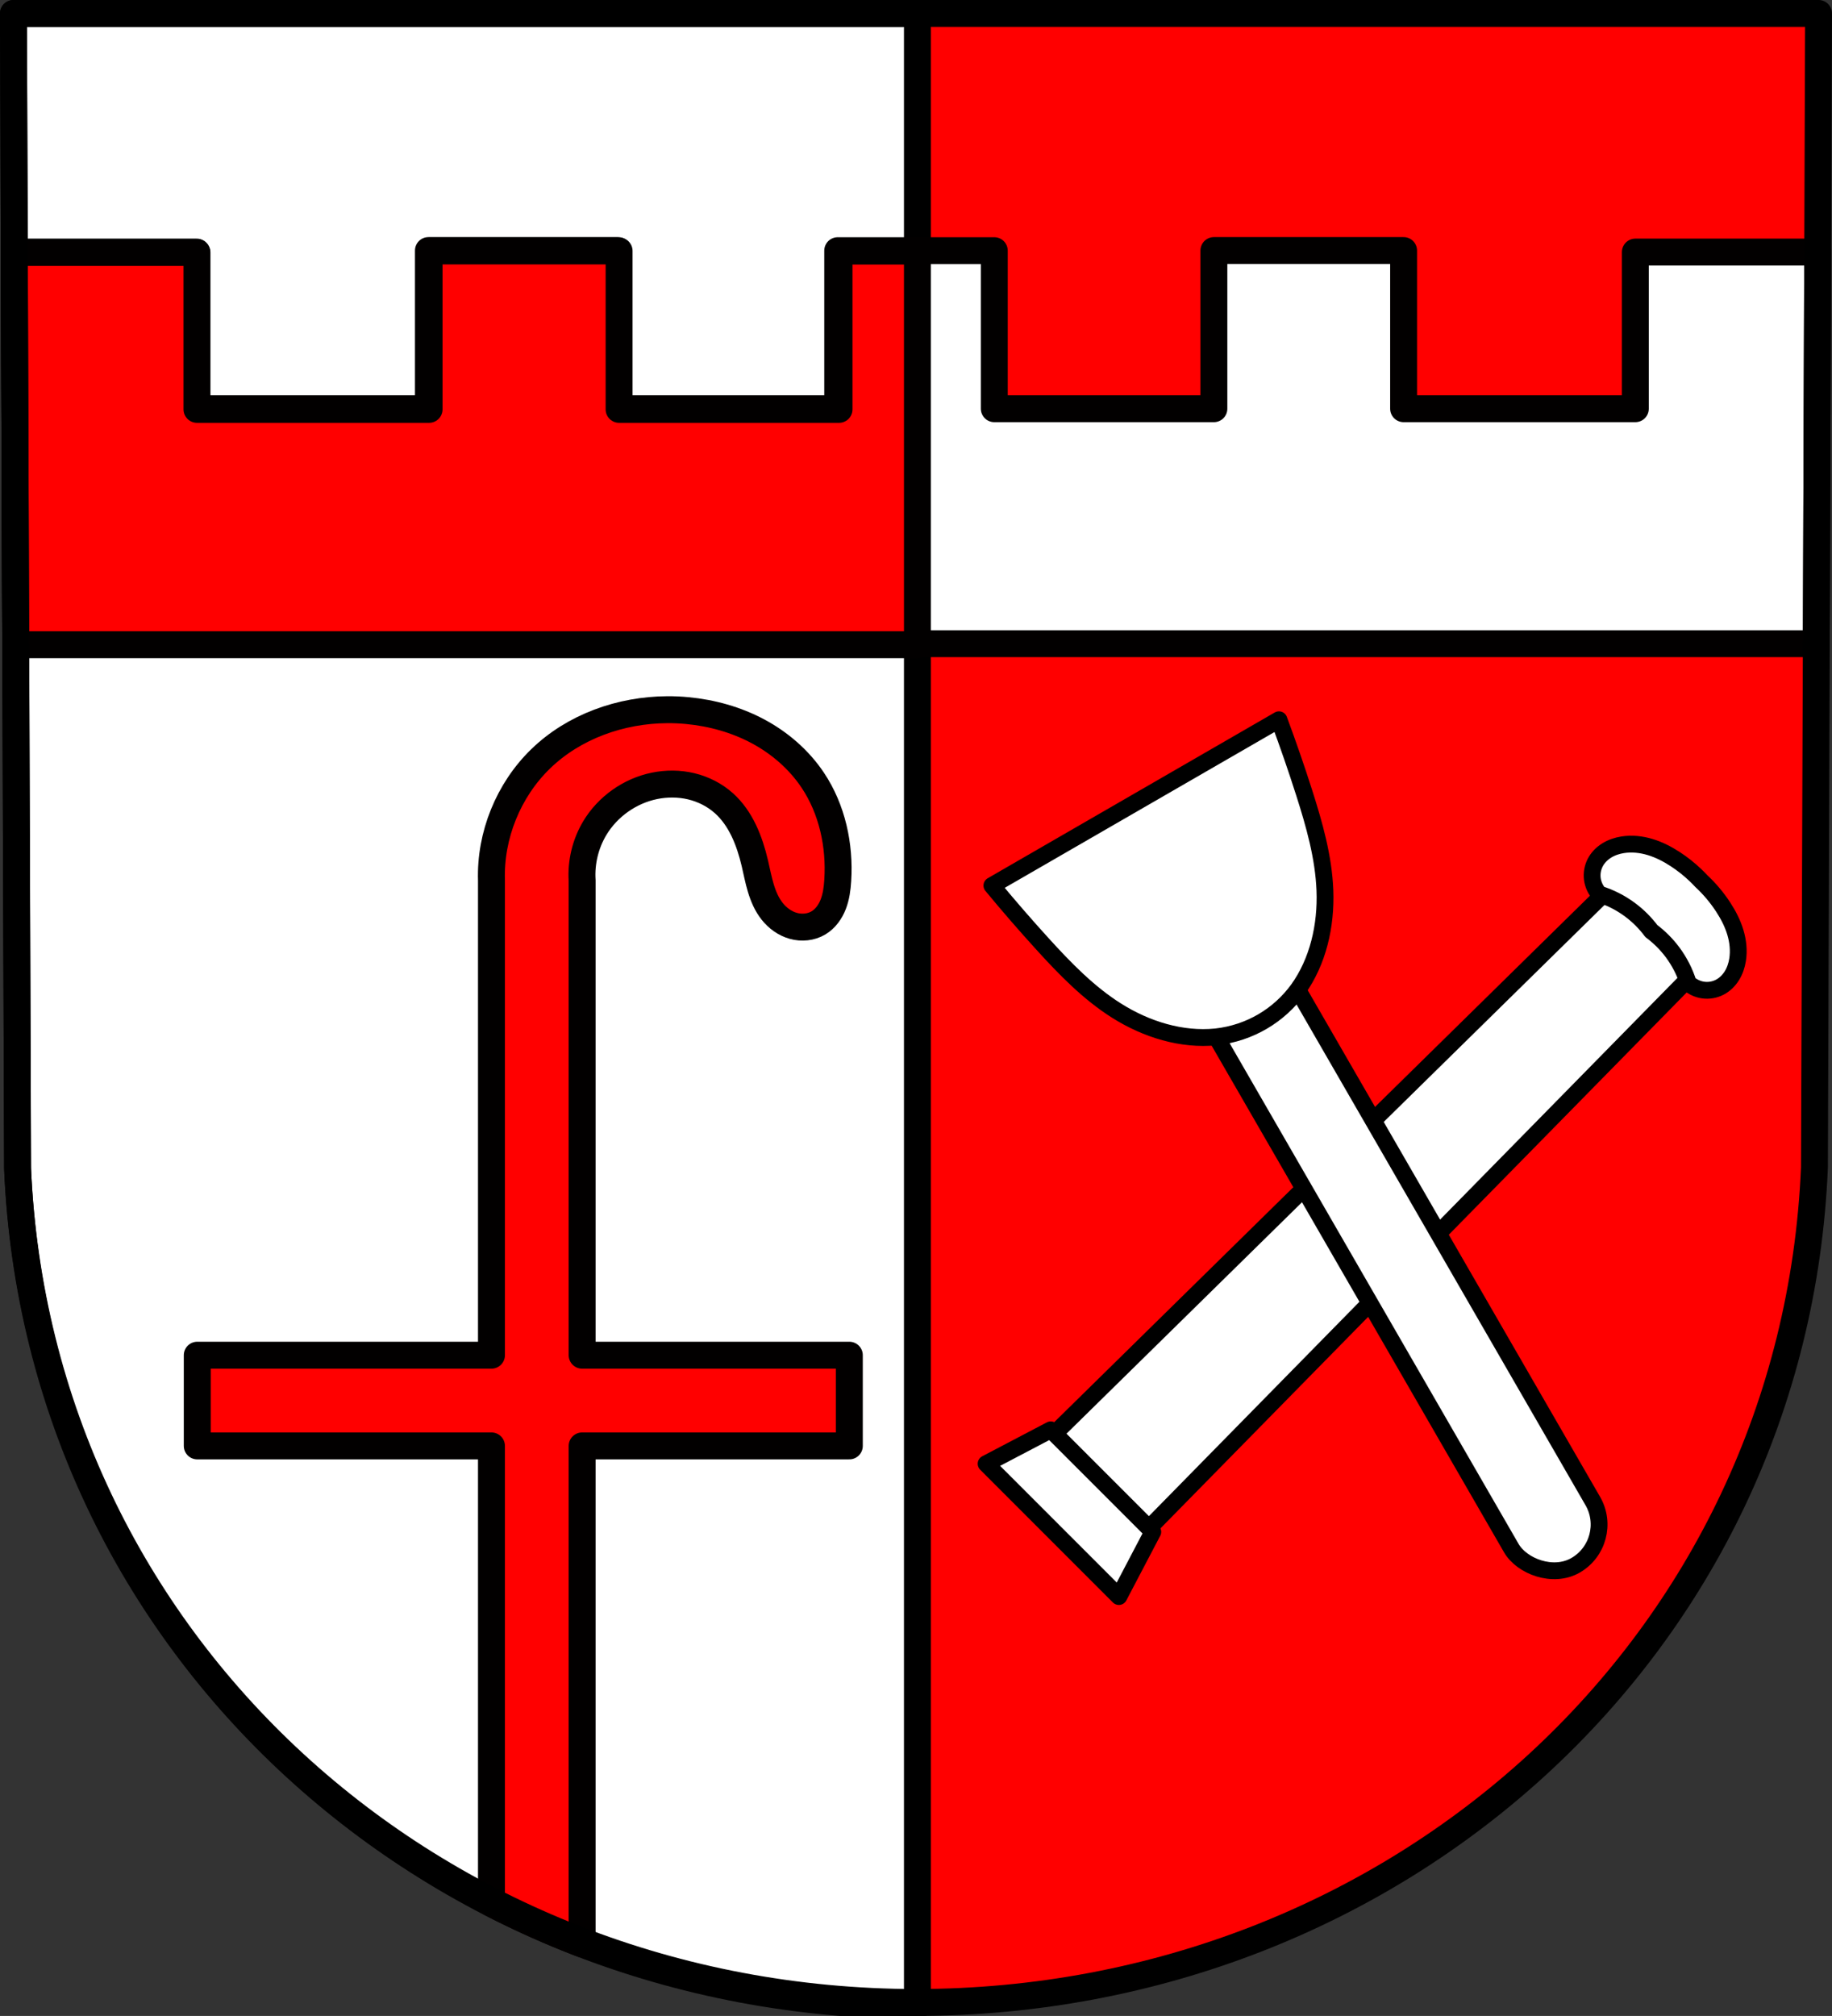 <?xml version="1.0" encoding="UTF-8" standalone="no"?>
<!-- Created with Inkscape (http://www.inkscape.org/) -->

<svg
   xmlns:dc="http://purl.org/dc/elements/1.1/"
   xmlns:cc="http://creativecommons.org/ns#"
   xmlns:rdf="http://www.w3.org/1999/02/22-rdf-syntax-ns#"
   xmlns:svg="http://www.w3.org/2000/svg"
   xmlns="http://www.w3.org/2000/svg"
   xmlns:sodipodi="http://sodipodi.sourceforge.net/DTD/sodipodi-0.dtd"
   xmlns:inkscape="http://www.inkscape.org/namespaces/inkscape"
   width="144.239mm"
   height="158.658mm"
   viewBox="0 0 144.239 158.658"
   version="1.1"
   id="svg865"
   inkscape:version="0.92.5 (2060ec1f9f, 2020-04-08)"
   sodipodi:docname="DEU Kordel COA.svg">
  <rect x="0" y="0" width="144.239" height="158.658" fill="#333333" stroke="none"/>
  <defs
     id="defs859">
    <inkscape:path-effect
       effect="spiro"
       id="path-effect1014"
       is_visible="true" />
    <inkscape:path-effect
       effect="spiro"
       id="path-effect984"
       is_visible="true" />
    <inkscape:path-effect
       effect="spiro"
       id="path-effect2638"
       is_visible="true" />
    <inkscape:path-effect
       effect="spiro"
       id="path-effect3644"
       is_visible="true" />
    <inkscape:path-effect
       effect="spiro"
       id="path-effect3636"
       is_visible="true" />
    <inkscape:path-effect
       effect="spiro"
       id="path-effect3544"
       is_visible="true" />
    <inkscape:path-effect
       effect="spiro"
       id="path-effect3466"
       is_visible="true" />
    <inkscape:path-effect
       effect="spiro"
       id="path-effect3544-2"
       is_visible="true" />
    <inkscape:path-effect
       effect="spiro"
       id="path-effect3644-8"
       is_visible="true" />
    <inkscape:path-effect
       effect="spiro"
       id="path-effect3644-3"
       is_visible="true" />
    <inkscape:path-effect
       effect="spiro"
       id="path-effect3636-0"
       is_visible="true" />
    <inkscape:path-effect
       effect="spiro"
       id="path-effect1727-0-1"
       is_visible="true" />
    <inkscape:path-effect
       effect="spiro"
       id="path-effect1731-8-3"
       is_visible="true" />
    <inkscape:path-effect
       effect="spiro"
       id="path-effect1727-3"
       is_visible="true" />
    <inkscape:path-effect
       effect="spiro"
       id="path-effect1731-7"
       is_visible="true" />
    <inkscape:path-effect
       effect="spiro"
       id="path-effect841-8"
       is_visible="true" />
    <inkscape:path-effect
       effect="spiro"
       id="path-effect984-2"
       is_visible="true" />
    <inkscape:path-effect
       effect="spiro"
       id="path-effect1014-2"
       is_visible="true" />
  </defs>
  <sodipodi:namedview
     id="base"
     pagecolor="#ffffff"
     bordercolor="#666666"
     borderopacity="1.0"
     inkscape:pageopacity="0.0"
     inkscape:pageshadow="2"
     inkscape:zoom="1.3224365"
     inkscape:cx="272.57856"
     inkscape:cy="299.82535"
     inkscape:document-units="mm"
     inkscape:current-layer="layer1"
     showgrid="false"
     inkscape:window-width="1920"
     inkscape:window-height="1046"
     inkscape:window-x="-11"
     inkscape:window-y="-11"
     inkscape:window-maximized="1"
     fit-margin-top="0"
     fit-margin-left="0"
     fit-margin-right="0"
     fit-margin-bottom="0"
     inkscape:snap-global="false"
     inkscape:snap-midpoints="true"
     inkscape:snap-smooth-nodes="true" />
  <g
     inkscape:label="Ebene 1"
     inkscape:groupmode="layer"
     id="layer1"
     transform="translate(7.309,168.587)">
    <path
       style="fill:#ff0000;fill-opacity:1;fill-rule:evenodd;stroke:none;stroke-width:2.117;stroke-linecap:round;stroke-linejoin:round;stroke-miterlimit:4;stroke-dasharray:none;stroke-opacity:1"
       inkscape:connector-curvature="0"
       d="m 135.872,-167.529 -0.325,90.834 c -1.582,37.541 -32.835,65.686 -70.737,65.707 -37.867,-0.046 -69.132,-28.201 -70.737,-65.707 l -0.325,-90.834 H 64.809 Z"
       id="path10563-0-6-2-6-9-6"
       sodipodi:nodetypes="ccccccc" />
    <path
       style="opacity:1;fill:#ffffff;fill-opacity:1;fill-rule:evenodd;stroke:#000000;stroke-width:8;stroke-linecap:round;stroke-linejoin:round;stroke-miterlimit:4;stroke-dasharray:none;stroke-opacity:1;paint-order:fill markers stroke"
       d="M 4 4 L 5.229 347.311 C 11.292 489.061 129.454 595.473 272.572 595.65 L 272.572 4 L 4 4 z "
       transform="matrix(0.265,0,0,0.265,-7.309,-168.587)"
       id="rect2519" />
    <path
       style="opacity:1;fill:#ffffff;fill-opacity:1;fill-rule:evenodd;stroke:#020000;stroke-width:2.117;stroke-linecap:round;stroke-linejoin:round;stroke-miterlimit:4;stroke-dasharray:none;stroke-opacity:1;paint-order:fill markers stroke"
       d="m 26.421,-148.868 v 12.448 H 8.175 v -12.329 H -6.183 l 0.11,30.822 H 135.695 l 0.11,-30.822 h -14.359 v 12.329 h -18.245 v -12.448 H 88.264 v 12.448 H 70.975 v -12.439 H 58.646 v 12.439 H 41.358 v -12.448 z"
       id="rect2537"
       inkscape:connector-curvature="0" />
    <path
       style="opacity:1;fill:#ff0000;fill-opacity:1;fill-rule:evenodd;stroke:#020000;stroke-width:8;stroke-linecap:round;stroke-linejoin:round;stroke-miterlimit:4;stroke-dasharray:none;stroke-opacity:1;paint-order:fill markers stroke"
       d="M 127.482 74.529 L 127.482 121.576 L 58.523 121.576 L 58.523 74.979 L 4.254 74.979 L 4.67 191.473 L 272.572 191.473 L 272.572 74.564 L 249.279 74.564 L 249.279 121.576 L 183.938 121.576 L 183.938 74.529 L 127.482 74.529 z "
       transform="matrix(0.265,0,0,0.265,-7.309,-168.587)"
       id="rect2537-4" />
    <path
       style="opacity:1;fill:#ff0000;fill-opacity:1;fill-rule:evenodd;stroke:#020000;stroke-width:8;stroke-linecap:round;stroke-linejoin:round;stroke-miterlimit:4;stroke-dasharray:none;stroke-opacity:1;paint-order:fill markers stroke"
       d="M 198.277 210.771 C 184.438 210.846 170.539 215.758 160.631 225.367 C 151.035 234.674 145.595 248.115 146.016 261.477 L 146.016 402.479 L 58.607 402.479 L 58.607 429.418 L 146.016 429.418 L 146.016 565.311 C 154.722 569.782 163.712 573.802 172.955 577.34 L 172.955 429.418 L 252.34 429.418 L 252.34 402.479 L 172.955 402.479 L 172.955 261.477 C 172.608 256.101 173.926 250.629 176.682 246 C 180.506 239.576 187.124 234.886 194.449 233.391 C 198.052 232.655 201.816 232.667 205.391 233.525 C 208.966 234.384 212.345 236.096 215.084 238.549 C 220.128 243.067 222.697 249.728 224.254 256.318 C 224.843 258.811 225.313 261.335 226.055 263.787 C 226.796 266.239 227.824 268.637 229.412 270.646 C 231.013 272.672 233.202 274.27 235.688 274.967 C 238.173 275.664 240.954 275.411 243.17 274.086 C 245.234 272.852 246.701 270.78 247.568 268.537 C 248.435 266.294 248.747 263.876 248.9 261.477 C 249.567 251.072 247.254 240.333 241.449 231.672 C 237.365 225.578 231.649 220.637 225.178 217.182 C 218.706 213.726 211.496 211.734 204.193 211.037 C 202.231 210.85 200.254 210.761 198.277 210.771 z "
       transform="matrix(0.265,0,0,0.265,-7.309,-168.587)"
       id="rect2619-83" />
    <path
       style="fill:none;fill-rule:evenodd;stroke:#000000;stroke-width:2.117;stroke-linecap:round;stroke-linejoin:round;stroke-miterlimit:4;stroke-dasharray:none;stroke-opacity:1"
       inkscape:connector-curvature="0"
       d="m 135.872,-167.529 -0.325,90.834 c -1.582,37.541 -32.835,65.686 -70.737,65.707 -37.867,-0.046 -69.132,-28.201 -70.737,-65.707 l -0.325,-90.834 H 64.809 Z"
       id="path10563-0-6-2-6-9"
       sodipodi:nodetypes="ccccccc" />
    <g
       id="g1008"
       transform="rotate(45,187.735,-394.771)"
       style="stroke:#000000;stroke-opacity:1;fill:#ffffff">
      <path
         inkscape:connector-curvature="0"
         id="path946"
         d="m 348.818,-139.899 -0.596,66.817 h 5.281 5.281 l -0.596,-66.817 h -4.684 z"
         style="fill:#ffffff;stroke:#000000;stroke-width:1.323;stroke-linecap:round;stroke-linejoin:round;stroke-miterlimit:4;stroke-dasharray:none;stroke-opacity:1" />
      <path
         inkscape:connector-curvature="0"
         id="path964"
         d="m 347.822,-75.846 -1.711,5.487 h 7.392 7.392 l -1.711,-5.487 h -5.681 z"
         style="fill:#ffffff;stroke:#000000;stroke-width:1.323;stroke-linecap:round;stroke-linejoin:round;stroke-miterlimit:4;stroke-dasharray:none;stroke-opacity:1" />
      <path
         inkscape:connector-curvature="0"
         id="path982"
         d="m 352.832,-142.605 c -0.671,0.016 -1.34,0.095 -1.996,0.233 -0.718,0.151 -1.424,0.376 -2.071,0.722 -0.646,0.346 -1.233,0.818 -1.663,1.411 -0.261,0.36 -0.464,0.765 -0.566,1.197 -0.102,0.433 -0.101,0.893 0.033,1.317 0.134,0.423 0.4,0.803 0.751,1.073 0.352,0.27 0.787,0.43 1.23,0.451 0.809,-0.422 1.689,-0.706 2.591,-0.838 0.782,-0.114 1.58,-0.114 2.362,0 0.782,-0.114 1.58,-0.114 2.362,0 0.902,0.132 1.782,0.417 2.591,0.838 0.443,-0.021 0.878,-0.18 1.23,-0.451 0.352,-0.27 0.618,-0.65 0.751,-1.073 0.134,-0.424 0.135,-0.885 0.033,-1.317 -0.102,-0.433 -0.305,-0.838 -0.566,-1.197 -0.431,-0.594 -1.017,-1.065 -1.663,-1.411 -0.646,-0.346 -1.353,-0.571 -2.071,-0.722 -0.875,-0.184 -1.773,-0.262 -2.667,-0.229 -0.223,-0.008 -0.447,-0.01 -0.671,-0.004 z"
         style="fill:#ffffff;stroke:#000000;stroke-width:1.323;stroke-linecap:round;stroke-linejoin:round;stroke-miterlimit:4;stroke-dasharray:none;stroke-opacity:1" />
    </g>
    <g
       transform="rotate(-30,197.491,376.902)"
       id="g1037"
       style="stroke:#000000;stroke-opacity:1;fill:#ffffff">
      <rect
         rx="3.705"
         ry="3.705"
         y="-84.136"
         x="335.002"
         height="54.943"
         width="7.409"
         id="rect1010"
         style="opacity:1;fill:#ffffff;fill-opacity:1;fill-rule:evenodd;stroke:#000000;stroke-width:1.323;stroke-linecap:round;stroke-linejoin:round;stroke-miterlimit:4;stroke-dasharray:none;stroke-opacity:1;paint-order:fill markers stroke" />
      <path
         sodipodi:nodetypes="ccccccsccc"
         inkscape:connector-curvature="0"
         id="path1012"
         d="m 325.658,-98.501 c 0.337,2.004 0.722,3.999 1.155,5.982 0.56,2.571 1.212,5.154 2.425,7.456 1.302,2.472 3.284,4.589 5.735,5.695 2.493,1.094 5.177,1.012 7.467,0 2.451,-1.106 4.433,-3.223 5.735,-5.695 1.213,-2.302 1.865,-4.885 2.425,-7.456 0.432,-1.983 0.817,-3.978 1.155,-5.982 h -13.048 z"
         style="fill:#ffffff;stroke:#000000;stroke-width:1.323;stroke-linecap:round;stroke-linejoin:round;stroke-miterlimit:4;stroke-dasharray:none;stroke-opacity:1" />
    </g>
  </g>
</svg>
